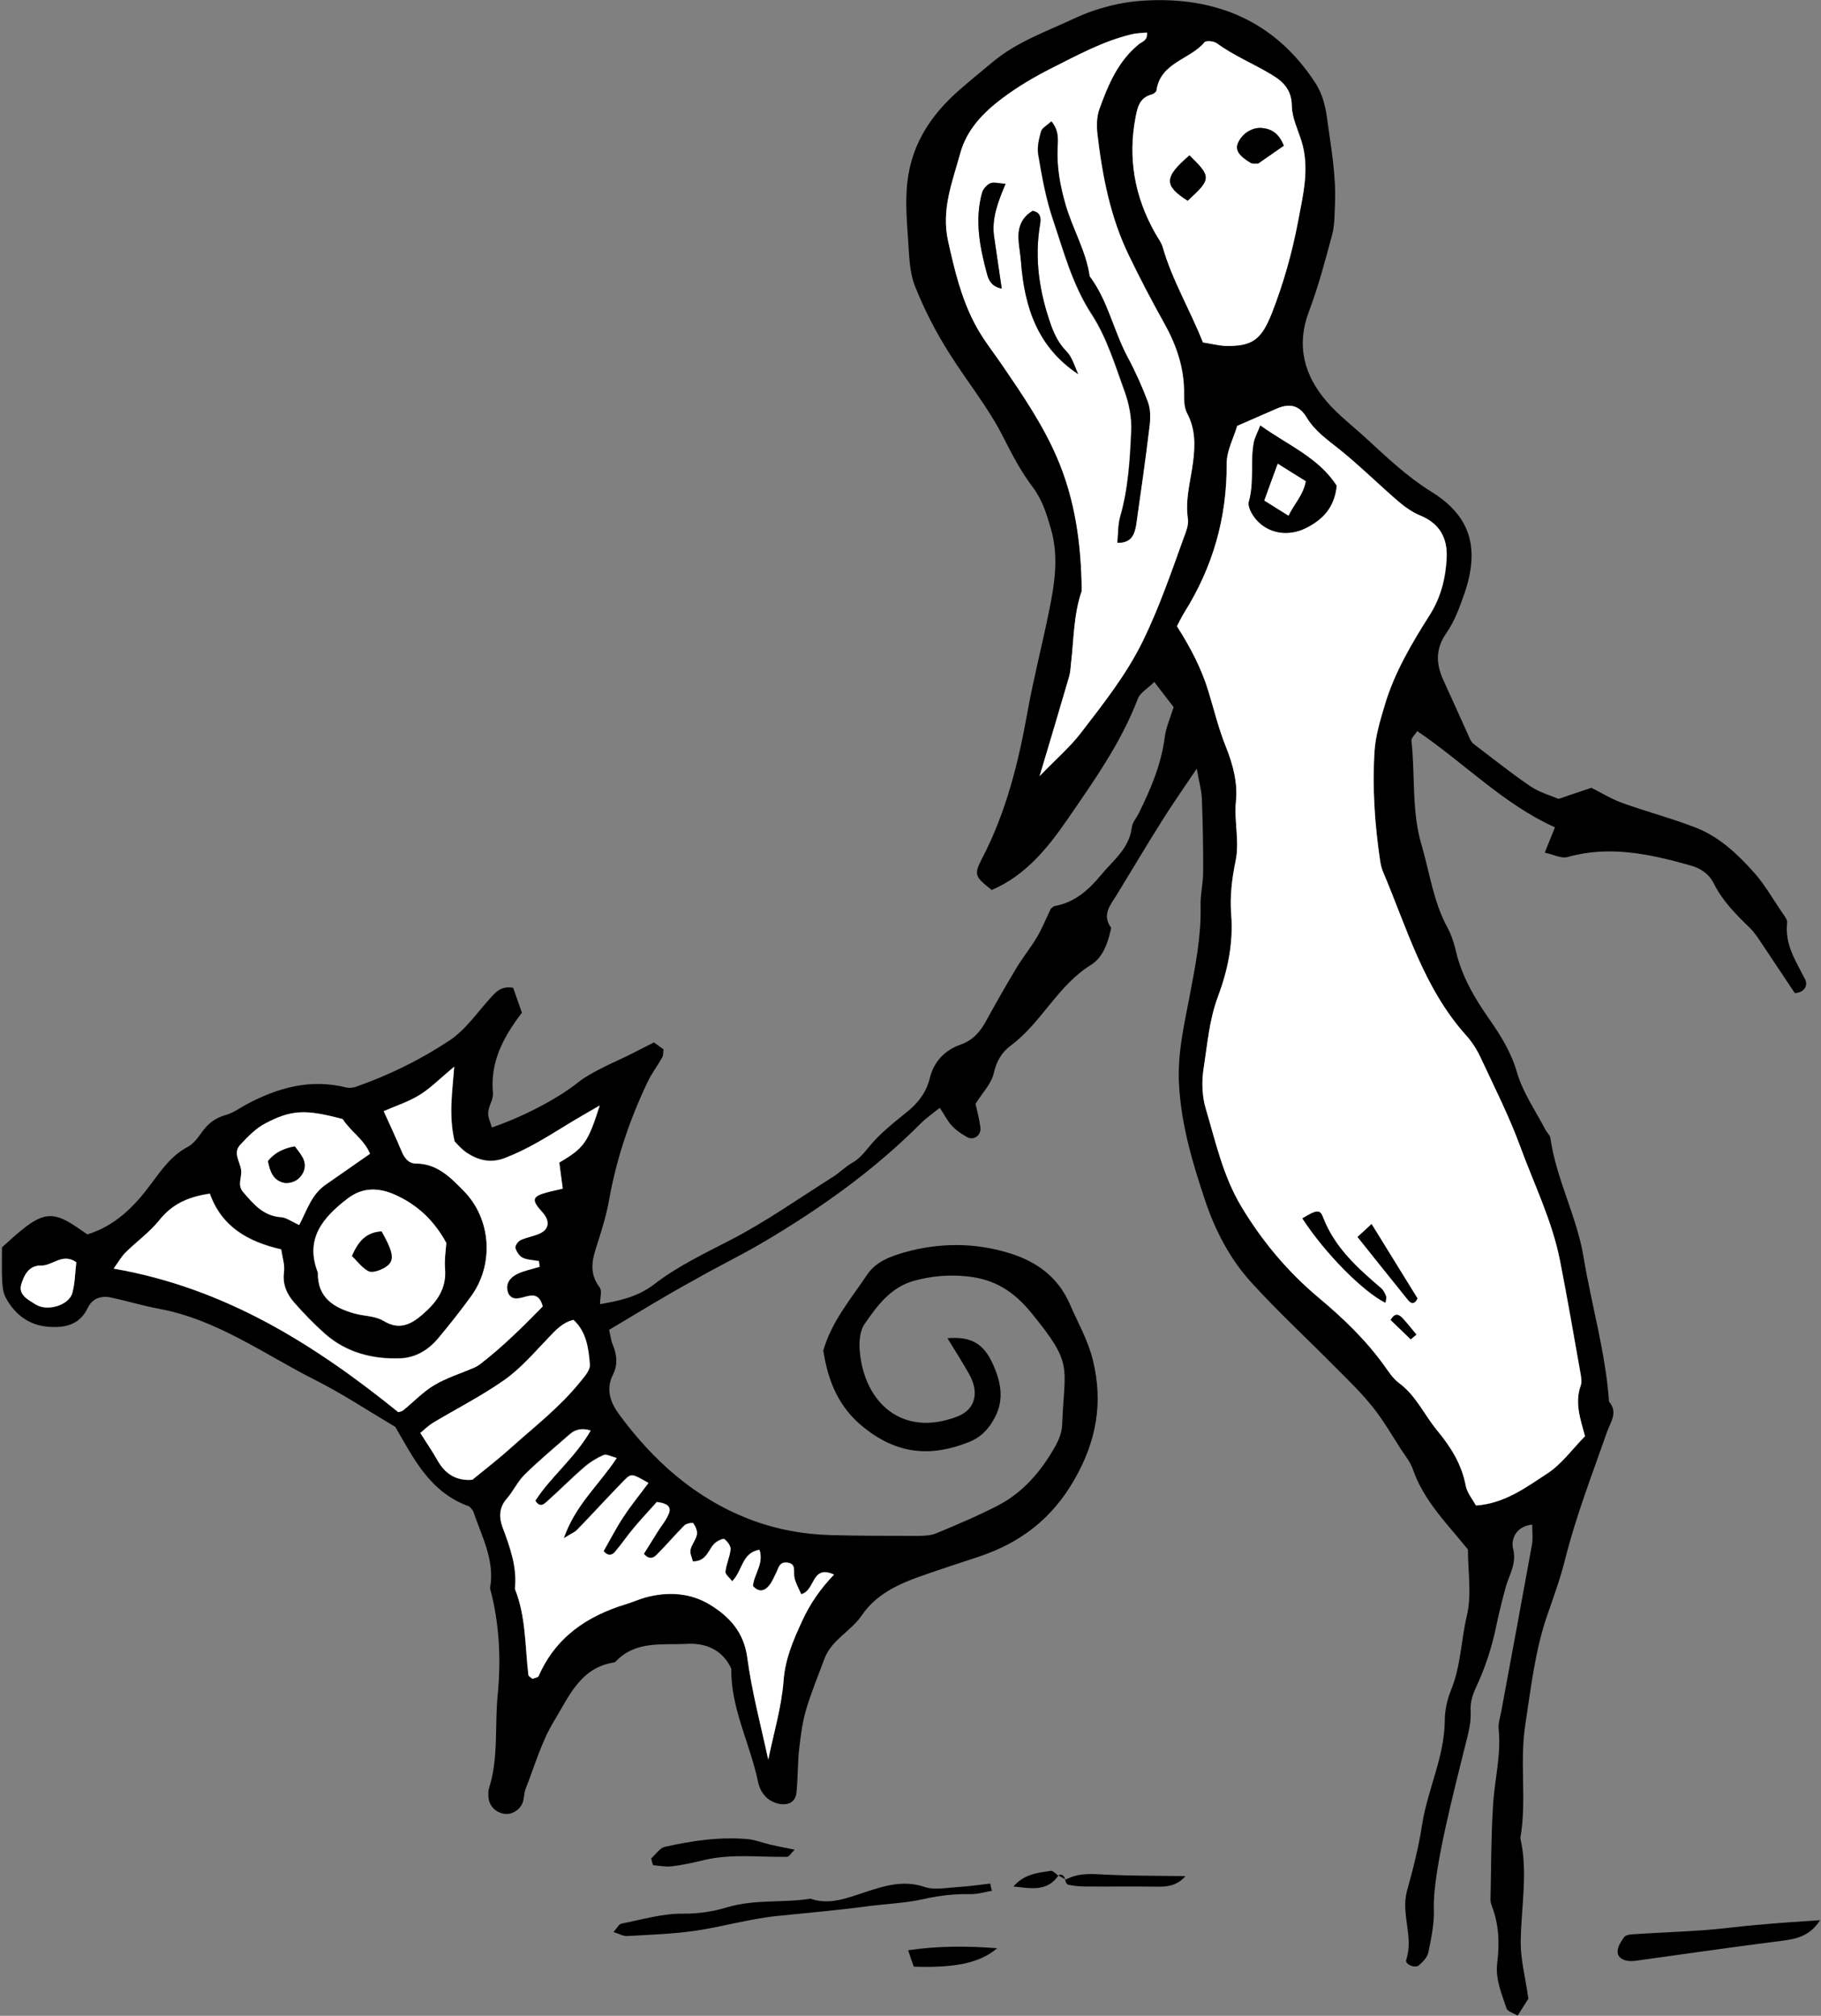 <?xml version="1.0" encoding="utf-8"?>
<!DOCTYPE svg PUBLIC "-//W3C//DTD SVG 1.1//EN" "http://www.w3.org/Graphics/SVG/1.1/DTD/svg11.dtd">
<svg artist="zl2017" version="1.1" id="zlIcon-girl-dog" xmlns="http://www.w3.org/2000/svg" xmlns:xlink="http://www.w3.org/1999/xlink" x="0px" y="0px"
	 width="1000px" height="1106.7px" viewBox="0 0 1000 1106.7" enable-background="new 0 0 1000 1106.7" xml:space="preserve">
<rect x="0" y="0" width="1000" height="1106.7" fill="#808080" stroke="none"/>
<path fill-rule="evenodd" clip-rule="evenodd" d="M334.5,730.1c0.6,2.4,0.9,5.5,2,8.2c2.3,5.4,2.8,10.9,0.2,16.2
	c-4.3,8.4-1.4,15.7,3.5,22.3c18.7,25.3,41.5,45.7,71.2,57.2c14.5,5.6,29.7,8.4,45.2,8.8c15.4,0.4,30.9,0.4,46.4,0.4
	c3.6,0,7.6,0,10.9-1.3c11.3-4.7,22.7-9.5,33.6-15.1c14.2-7.2,24.2-19,31.9-32.6c2.1-3.7,3.8-8.1,3.9-12.2c1.2-32.3,6.5-32.6-17-61.3
	c-9.5-11.6-20-18.5-35.6-20c-10.2-1-19.4-0.1-28.9,2.5c-12.8,3.6-20.2,13.8-27.1,23.8c-2.5,3.7-3,9.6-2.6,14.4
	c2.3,28.5,23.3,48.1,53.8,36.2c9.7-3.8,12-13,6.3-23.2c-3.5-6.3-7.4-12.3-11.9-19.7c13.3-1.2,20,3.4,24.8,13.9c5,11,6.6,21,0.1,31.6
	c-3.3,5.5-7.3,9.3-13.6,11.7c-20.7,8.1-38.9,6.4-57-8c-14.4-11.4-19.9-26-22.5-42.4c4.6-16.1,15.2-28.4,24.1-41.7
	c4.8-7.2,12.8-10,20.3-12.2c19.4-5.5,39.3-5.5,58.5,0.6c14.5,4.6,26.2,13.1,32.6,28c4.4,10.2,9.9,19.6,12.6,30.7
	c5.7,23.5,1.8,44.6-10.3,65.6c-12.1,21.1-29.3,34.3-51.7,41.9c-11.1,3.7-22.3,7.3-33.3,11.2c-12.4,4.4-24.1,10.1-31.7,21.3
	c-5.9,8.7-16.5,13.3-20.4,23.6c-3.4,9.2-7.2,18.3-10,27.7c-2.1,7-3.1,14.4-3.9,21.7c-0.9,7.9-0.7,16-1.5,24
	c-0.5,5.8-4.9,7.6-10.5,6.2c-6.4-1.7-9.6-6.9-10.6-11.8c-4.4-21.1-15.1-40.6-14.7-62.2c-5.1-10.9-14.7-14.2-24.6-13.6
	c-13.1,0.7-27.5-1.8-38.3,9.1c-0.4,0.4-0.9,1-1.5,1.1c-18.6,2.8-24.9,19-32.9,32.1c-7,11.4-10.7,24.8-15.7,37.4
	c-0.9,2.3-0.7,4.9-1.5,7.2c-1.4,4.2-6,7-10.1,6.4c-5.3-0.8-8.9-4.9-8.8-10.2c0-1.2-0.1-2.5,0.3-3.7c5.4-16.8,3.1-34.2,4.8-51.3
	c1.9-19.8,1-39.3-4.2-58.6c2.8-15.5-4.7-28.7-9.3-42.5c-0.8-0.9-1.5-2.2-2.5-2.6c-21.6-7.8-30.6-27.1-40.2-43.5
	c-15.5-9.2-29.3-18.4-44.1-25.8c-27.9-14.1-53.7-33.1-85.4-39c-9.1-1.7-17.9-4.4-26.9-6.3c-5.4-1.1-10.1,0.7-12.5,5.7
	c-4.5,9.6-12.9,11.1-21.7,10.4c-10.6-0.8-18.5-6.8-23.4-16.1c-1.4-2.6-1.7-5.9-1.9-8.9c-0.3-6.1-0.1-12.2-0.1-18.6
	c4.3-3.8,8.3-7.7,12.7-11c10.7-8.2,16.6-8.1,28.2-0.2c2,1.4,4,2.7,6,4.1c15.2-4.7,25.6-15.2,34.5-27.1c5.9-7.9,11.3-16,20.5-20.9
	c3.1-1.6,5.6-4.9,7.7-7.9c3.4-4.8,7.3-8,13.1-9.6c4-1.1,7.7-3.7,11.4-5.8c17.2-9.2,35.1-14.3,54.8-9.4c1.7,0.4,3.7,0.2,5.3-0.3
	c18.1-6.3,35.4-14.8,51.3-25.3c9-5.9,15.5-15.6,22.9-23.7c3-3.3,5.8-6.5,12.3-5.4c1.5,4.3,3.2,9.2,4.8,13.7
	c-10.4,13.6-17.5,27.2-15.9,44.2c0.3,3.4-2.4,6.9-2.6,10.5c-0.2,2.7,1.2,5.4,2,8.3c18.1-6.2,36.7-16.2,47.8-25.1
	c3.3-2.6,7.2-4.7,11-6.7c4.9-2.6,10-4.8,15-7.2c4.9-2.4,9.8-5,15.2-7.7c1.8,1.3,3.7,2.6,5.3,3.8c-0.3,1.9-0.1,3.2-0.6,4.2
	c-2.7,4.8-6.1,9.2-8.4,14.2c-9.8,20.6-17,42.1-21,64.7c-1.6,9-4.5,17.8-7.3,26.6c-2.4,7.4-3,14.2,2.2,21c1.4,1.8,0.2,5.6,0.2,9.2
	c10.4-1.8,20.7-3.9,30-11.1c12.7-9.8,27.3-16.7,41.6-24.1c19.6-10.1,37.8-23,56.5-34.8c3.6-2.3,6.7-5.5,10.4-7.6
	c3.8-2.2,6.2-5.1,9-8.5c5.7-7.1,13.1-13,20.3-18.8c6.5-5.1,11.3-11,13.3-19.2c2.2-9.1,8.3-15.4,16.9-18.4c7.1-2.5,11-7.4,14.3-13.5
	c5.3-9.7,10.8-19.3,16.5-28.8c3.5-5.8,7.8-11,11.2-16.8c2.8-4.7,4.8-9.8,7.5-15.4c0.3-0.2,1.2-1.4,2.3-1.6c11-2,18.6-8.9,25.4-17.1
	c6.6-8,15.4-14.4,16.8-25.9c0.3-2.9,2.7-5.5,4-8.2c6.5-13.2,12.2-26.6,14.1-41.4c0.7-5.4,3-10.5,4.9-16.6
	c-3.2-4.1-6.5-8.4-10.6-13.8c-3.5,3.5-7.8,5.8-9.1,9.3c-9.3,24.4-24.5,45.6-39,66.7c-10.5,15.2-22.8,30.4-41.2,38.2
	c-9.4-7.4-9.9-8.4-5.2-17.5c13.2-25.4,19.9-52.6,24.9-80.5c3.3-18.2,7.9-36.1,11.6-54.2c3.1-15.1,5.7-30.2,1.3-45.7
	c-2.4-8.4-4.7-16.1-10.1-23.3c-6.3-8.3-11.2-17.6-15.9-26.9c-8.3-16.6-20-30.8-29.8-46.4c-7.4-11.6-13.8-24.1-18.9-36.9
	c-3.1-7.7-3.2-16.7-3.8-25.2c-0.6-9.1-1.4-18.2-0.8-27.6c1.3-23.3,12.5-40.8,29.4-55.4c6.1-5.3,12.3-10.4,18.5-15.5
	c13.1-10.7,29-16.3,44-23.3c12.4-5.8,25.9-9.2,39.1-9.9c39-2.2,71.4,11.4,93.4,45.2c3.7,5.7,5.4,12,6.4,19
	c2.1,15.8,5.1,31.5,4.4,47.6c-0.3,5.5-0.1,11.3-1.5,16.5c-3.8,14.3-7.6,28.6-12.8,42.4c-7.1,18.9-2.6,35.1,9.8,49.5
	c6.4,7.4,14.4,13.5,21.7,20.2c11.3,10.4,22.3,20.9,35.6,29.2c21.8,13.4,26.8,31.1,18.3,55.9c-2.6,7.5-5.4,15.3-9.9,21.7
	c-6.2,8.9-5.7,17.1-1.6,26.1c4.9,10.6,9.6,21.2,14.4,31.8c0.5,1.1,1.2,2.3,2.1,3c10.3,7.8,20.4,15.9,31.1,23.2
	c5,3.4,11.1,5.1,15.6,7c7.1-2.4,12.8-4.4,18-6.1c6.2,3.1,11.4,6.4,17.2,8.4c13.3,4.8,27.1,8.4,40.2,13.5c12.8,5,22.9,14.5,31.9,24.6
	c5.7,6.4,10.1,14.1,14.9,21.2c1.3,2,3.5,4.4,3.3,6.4c-1.4,11.9,4.8,21.1,9.8,30.9c1.7,3.2,0.1,7.4-5.6,7.7c-6-8.9-12-18.1-18.2-27.3
	c-2-3-4.1-6.2-6.7-8.7c-7.5-7.3-14.8-14.6-19.6-24.2c-2.5-5.1-7.2-8.4-12.9-9.9c-22.1-6.2-44.2-11.1-67.3-4.6
	c-3.5,1-7.9-1.4-12.6-2.4c2.1-5.2,3.7-9.1,5.6-13.9c-28.3-12.7-49.6-35.2-75.6-52.8c-1.1,1.7-3.4,3.7-3.2,5.4
	c2.1,18.9,0,38.4,5.5,56.9c4.5,15.3,6.5,31.5,14.4,45.8c2,3.7,3.4,8,4.4,12.2c3.2,14.1,10.3,26.2,18.5,37.9c6.3,9,12,18.2,15.2,29.3
	c3.2,11,10.1,20.8,15.5,31.2c0.8,1.6,2.6,3.1,2.8,4.7c3.2,22.6,14.5,42.9,18.2,65.3c4.4,26.5,12.1,52.4,14,79.4
	c5,5.9,1,10.8-1.1,16.6c-8.1,23.2-17,46.1-23,69.9c-2.5,10.1-6.1,20-9.5,29.8c-7,19.8-9.2,40.5-12.4,61.1
	c-3.2,20.8,0.9,41.6-2.7,62.2c4.3,19,0.4,38,0.2,57c-0.1,9.6,2.5,19.2,4.2,31.2c-0.9,1.4-3.1,4.9-5.9,9.3c-2.4-1.5-5.6-2.3-6.1-4
	c-2.7-8.1-6.2-16.1-5.1-25c1.3-10.5,1-20.9-2.9-31c-0.4-1.1-0.8-2.4-0.8-3.6c0.4-17.3,0.3-34.6,1.4-51.8c0.8-13.9,4.5-27.5,3.1-41.7
	c-0.4-3.5,1-7.3,1.6-10.9c5.6-30.2,11.2-60.4,16.7-90.7c0.6-3.3,0.1-6.9,0.1-10.9c-9.2,1-11.7,8.4-10.5,13.2c2.1,8.3-2.1,14.3-4,21
	c-2.1,7.7-4,15.4-5.6,23.2c-2.3,10.7-5.8,21.3-10.4,31.2c-2.2,4.7-3.6,8.9-3.3,13.9c0.4,7.5-2,14.5-3.7,21.7
	c-3.9,16.3-17.3,66-16.5,86.8c0.3,7.9-1.4,15.9-3,23.8c-0.5,2.6-2.9,5.2-5.1,7.1c-2.2,2-7.9-0.5-7.1-2.9c4.3-12.6-3.1-25.1,0.5-38.1
	c3.3-11.8,6.4-24,8.2-35.9c3-19.5,12.4-37.5,12.5-57.6c0-5.4,1.3-11.2,3.3-16.2c5.5-13.2,5.6-27.5,8.8-41.1
	c2.8-11.6,0.6-24.4,0.6-36.4c-11.3-14.1-24.2-26.6-30.2-44c-1.4-4-4.2-7.5-6.6-11.1c-5-7.7-9.6-15.8-15.3-22.9
	c-6.1-7.7-13.2-14.6-20.1-21.5c-15.6-15.8-31.9-30.8-46.8-47.2c-11.7-12.8-19.9-28.7-25.3-44.9c-6.8-20.3-13-41-14.3-63
	c-1.1-17.1,2.7-33.1,5.8-49.3c3.1-16.4,6.4-32.7,6-49.5c-0.2-6.1,1.4-12.2,1.4-18.4c0.1-13.5-0.2-27-0.7-40.5
	c-0.2-4.7-1.6-9.4-2.8-16.4c-7.1,10.5-13.2,19.3-18.9,28.3c-8.5,13.5-16.7,27.3-25,40.9c-3.5,5.7-8.4,11-3.1,18.2
	c-1.7,8-4.3,16.1-11.2,20.4c-18.2,11.3-27.1,31.7-43.9,44.2c-5,3.7-7.9,8.6-9.4,15.3c-1.3,5.6-6,10.4-10,16.7
	c0.8,3.6,2.1,8.3,2.7,13c0.5,4.2-3.5,7.2-7.1,5.4c-3.1-1.7-6.2-3.8-8.6-6.4c-2.4-2.5-4-5.9-6.6-9.8c-4,3.2-7.5,5.6-10.4,8.5
	c-25.9,26-55.5,47-86.9,65.5c-12.2,7.2-25,13.3-37.3,20.4C365.7,711.2,350.6,720.5,334.5,730.1z M870.4,788.5
	c-2.7-9.6-5.7-18.4-2.3-27.7c0.8-2.1,0.2-4.9-0.2-7.3c-3.6-20.5-7.1-41.1-11.2-61.5c-4.3-21.8-14.3-41.8-21.8-62.5
	c-6.1-16.7-14.2-32.6-21.7-48.7c-2.1-4.4-4.8-8.7-8.1-12.4c-23.3-26-32.5-59.1-45.7-90.1c-0.7-1.7-1.1-3.6-1.4-5.4
	c-3-20.1-4.4-40.4-3.1-60.6c0.5-8.5,3.1-16.9,5.6-25.1c5.3-17.9,14.8-33.9,24.7-49.5c6.2-9.8,8.8-20.3,9.3-31.4
	c0.5-10.8-3.8-18.9-14.5-23.2c-4.4-1.8-8.5-4.8-12.2-7.9c-10.7-9.3-20.8-19.3-31.9-28.2c-6.8-5.4-13.7-10.1-18.4-17.9
	c-4-6.6-9.3-7.6-16-4.8c-7.2,3-14.4,6.2-22,9.6c-2,6.7-5.9,13.7-5.8,20.7c0.2,29.8-7.6,57-23.4,82c-1.6,2.5-2.8,5.2-3.9,7.3
	c7.6,11.9,13.5,23.3,17.3,35.8c3,10,5.5,20.2,9.4,29.9c4,9.9,6.7,20.3,5.7,30.4c-1.2,11,2.1,21.7-0.2,32.8c-2,9.5-3.2,19.6-2.4,29.3
	c1.3,15.9-1.8,30.7-7.3,45.2c-4.8,12.8-5.8,26.3-7.9,39.6c-1.1,7.1-0.8,15.2,1.3,22.1c5.4,18.1,9.4,36.5,19.4,53.4
	c11.5,19.3,25.6,36,42.5,50.1c13.4,11.2,25.7,23,35.9,37.1c2.5,3.5,5,7.3,8.3,9.8c9.3,6.8,13.8,17.3,20.8,25.9
	c7.5,9.2,13.5,18.7,15.8,30.5c0.7,3.9,3.8,7.5,5.6,10.8c15.9-1.2,27.5-10,39.2-17.6C857.6,803.8,863.6,795.5,870.4,788.5z
	 M570.9,426.1c8.7-9,16.7-15.9,22.9-24c12.3-16,24.7-31.6,33.8-50.1c9-18.4,15.5-37.5,22.4-56.5c1.2-3.4,2.9-7.3,2.4-10.7
	c-1.6-10.7,1.4-20.7,2.8-31c1.2-9.3,1.4-18.2-3.2-26.9c-1.6-3-1.7-7.1-1.7-10.6c0.2-14-4-26.6-10.8-38.7
	c-6.9-12.3-13.4-24.8-19.6-37.6c-10-20.7-14.4-43-17.1-65.7c-0.6-4.8-0.6-10.1,1-14.5c4.8-13.3,10.2-26.4,21.8-35.7
	c1.8-1.4,4.7-2,4.3-6.3c-2.8,0.3-5.7,0.3-8.5,1c-15.7,3.8-29.8,11.6-44.1,18.7c-9.3,4.7-18.4,10-26.7,16.3
	c-10.4,7.8-19.6,17.2-23.2,30.3c-4.4,15.8-10.6,30.9-6.6,48.5c3.5,15.7,7.2,30.9,14.7,45.3c4.3,8.2,9.9,15.2,15.1,22.7
	c11,16,22,32.2,29.8,50.2c10.2,23.5,13.5,48.2,13.7,73.6c-4.5,13-4.3,26.6-5.9,40c-0.3,2.4-0.5,5-1.1,7.3
	C581.9,389.4,576.6,406.9,570.9,426.1z M296.3,695.5c-0.1-1.1-0.2-2.2-0.3-3.3c-3-0.5-6.3-0.5-8.9-1.8c-1.8-0.9-3.5-3.3-4-5.4
	c-0.3-1.1,1.4-3.6,2.8-4.3c3.3-1.6,7.1-2.1,10.5-3.6c5.3-2.3,5.8-6.9,1.5-11.7c-6.3-6.9-5.8-8.8,3.5-11.2c2.3-0.6,4.6-1.1,7.7-1.8
	c-0.7-5.2-1.4-9.9-1.9-14.3c13.6-8,15.7-10.9,22.2-31.3c-6.7,3.9-12.4,7.1-17.9,10.5c-11,6.8-21.9,13.7-34.1,18.3
	c-7.8,3-14.5,1.4-20.8-2.7c-3.5-2.3-6.2-5.7-6.9-6.4c-3.3-14.5-1.3-26.3-0.2-41c-7.7,6.4-12.9,11.8-19,15.5
	c-6.2,3.8-13.3,6.1-19.7,8.9c3.4,7.5,6.7,14.6,9.7,21.7c1.6,3.7,3.9,6.9,7.8,7c11.8,0.1,19.2,7.7,26.5,15.1
	c14.9,15.3,16.7,40,4.2,57.5c-5.7,8-11.9,15.8-18.3,23.4c-5.3,6.4-12.5,10.7-20.7,11c-15.2,0.6-29.5-3.1-41.3-13.3
	c-6-5.3-11.6-11.1-16.9-17.1c-4.1-4.7-6.7-10.1-5.8-16.9c0.5-4-0.9-8.2-1.5-12.5c-18.3-4.2-32.7-12.4-39.2-30.6
	c-11.7,1.7-20.6,5.6-27.7,14.5c-5.3,6.7-12.5,11.8-18.7,17.9c-2.4,2.4-4,5.4-6.4,8.7c61,10.5,110,41.4,156.3,78.8
	c0.4-0.1,1.8-0.3,2.7-1c5.8-4.6,10.9-10.2,17.2-13.9c6.8-4,14.5-6.4,21.8-9.5c1.1-0.5,2.2-1.1,3.2-1.9c12.6-9.6,23.8-20.8,34.4-31.7
	c-3.5-13.3-14.1,1-18.8-6.9c-2.1-5.2,0.5-9.1,5.6-11.3C288.4,697.4,292.5,696.6,296.3,695.5z M660.6,188c4.8,0.7,8.4,1.7,12,1.8
	c15.4,0.4,20.2-3.7,25.9-18.1c6.5-16.4,11.2-33.3,14.4-50.6c2.7-14.4,6.4-28.9,1.8-43.7c-2-6.4-5.2-12.8-5.3-19.3
	c-0.1-8.9-4.6-13.3-11.3-17.3c-9.9-5.9-20.6-10.2-29.9-17.1c-1.6-1.2-5.9-1.6-6.7-0.6c-8,9.6-24.2,11.1-26.4,26.4
	c-0.1,0.9-1.6,2.1-2.6,2.3c-6.6,1.7-7.8,6.7-8.9,12.5c-4.4,22.6-0.5,43.6,10.7,63.5c1.5,2.7,3.5,5.2,4.3,8.1
	C643.7,153.7,653.2,169.6,660.6,188z M309.6,844.5c6.4-18.4,19.4-29.3,29-44.2c-3.1-0.8-5.7-2.3-7.2-1.6c-3.9,1.7-7.6,4-10.8,6.8
	c-7,6-13.5,12.6-20.4,18.8c-1.4,1.3-3.7,3.6-6.3-0.6c8.6-13.2,21.8-23.4,30.4-38.5c-5.3-1.5-8.6-0.4-11.5,2.1
	c-8.3,7.3-16.9,14.4-24.8,22.2c-3.9,3.8-6.2,9.1-9.8,13.2c-4.3,4.9-4.2,10.5-2.3,15.6c4.1,11,8.1,21.9,6.8,33.9
	c6.1,15.2,5.5,31.4,7.4,47.2c0.1,0.8,1.5,1.4,2.2,2.1c1.2-0.5,3-0.7,3.4-1.5c9.3-21.3,26.5-33,48.1-39.5c3.5-1.1,6.9-2.6,10.4-3.6
	c12.4-3.4,24.8-2.7,35.7,4c10.6,6.5,18.6,15,20.4,29c2.5,18.8,7.5,37.3,11.5,56c3-14.6,7.3-28.8,8.4-43.3
	c0.9-12.1,5.3-22.2,10.2-32.8c4.3-9.5,10.1-17.8,17.5-25.5c-12.5-5.6-10.1,8.9-18,10.8c-1.2-2.9-3-5.9-3.7-9.1
	c-0.7-3.3,1.4-7.9-4.4-8.3c-4.1-0.3-4.4,3.5-5.8,6c-1.1,2.2-2,4.5-3.5,6.4c-2.7,3.4-5.9,4.1-9.1,0.5c0.4-6.5,6.1-12.2,3.6-19.9
	c-9.8,1.7-9.1,11.4-15,17.3c-1.6-2.1-3.9-3.9-3.7-5.3c0.5-4.2,2.4-8.2,2.8-12.3c0.2-1.8-1.7-4.2-3.3-5.5c-0.7-0.6-3.4,0.7-4.7,1.7
	c-4.2,3-4.4,10.5-12.7,10.5c-0.5-2.2-1.7-4.5-1.3-6.4c0.6-2.9,2.9-5.4,3.5-8.3c0.4-1.9-0.7-4.4-1.9-6.2c-0.4-0.5-3.8,0.1-4.9,1.1
	c-5.2,5.2-10,10.9-15.2,16.1c-1.6,1.7-4.1,3.1-7.1-0.5c2.3-3.7,4.8-7.7,7.3-11.7c2.3-3.6,5.2-7,6.6-10.9c1.2-3.5-1.7-5.3-6.8-5.8
	c-3.8,4.3-8.4,9.1-12.7,14.3c-3.6,4.2-6.7,8.9-10.3,13.1c-1.8,2.2-4.2,2.2-6.2-0.5c3.6-6.2,6.9-12.7,10.9-18.8
	c4.2-6.4,9.1-12.4,13.7-18.6c-9.1-5.2-9.4-5.5-13.6-1.1c-8.6,8.8-16.9,18-25.5,26.8C315.5,841.3,313.4,842.1,309.6,844.5z
	 M245.1,682.4c-6.7-12.5-16.1-21-28.3-26.5c-9-4-17.8-4.2-26.1,2.2c-13.5,10.4-23.4,22-16.2,40.6c-0.3,13.7,8.7,19.2,20,22.4
	c5.3,1.5,11.5,1.3,15.9,4c8.7,5.3,15,2.2,21.5-3.4c7.7-6.7,13.3-14.2,12.4-25.3C243.9,691.5,244.8,686.6,245.1,682.4z M259.4,812.4
	c7.7-6.3,15-11.9,21.8-18c12.9-11.5,26.6-22.2,37.5-35.7c2.3-2.8,5.5-6.4,5.3-9.4c-0.7-8.9-1.8-18.1-9-24.6
	c-6.4,1.6-9.9,5.9-13.8,9.9c-7.7,8-15.1,16.6-24,23c-12.5,8.9-26.3,15.8-39.5,23.7c-2.4,1.5-4.5,3.6-6.8,5.5
	c3.6,5.7,6.7,10.2,9.4,15C244.7,809.6,251.1,813.2,259.4,812.4z M188.2,614.4c-20.2-5.4-28-5.2-42.4,2.4c-5.2,2.7-9.6,7.4-13.8,11.7
	c-4.2,4.4-0.3,9.1,0.4,13.8c0.6,4-2.3,8.3,1.1,12.2c5.7,6.5,11,13.1,20.7,13.8c3.1,0.2,6.1,2.5,10.1,4.3c4.1-7.7,6.6-16.8,14.5-22.1
	c8-5.5,16-11.1,24.4-17C199.8,625.3,192.5,621.1,188.2,614.4z M41.9,693c-7.6-5.5-13.1,2-19.5,1.9c-6.8-0.2-9.4,5.7-10.7,10.5
	c-1.6,5.6,4,8.3,8.1,10.9c6.3,3.9,18.1,0.4,20-6.4C41.2,704.3,41.3,698.5,41.9,693z"/>
<path fill-rule="evenodd" clip-rule="evenodd" d="M544.7,1038.1c-4,0.6-7.9,1.9-11.9,1.8c-8.7-0.2-17.1,0.8-25.6,2.7
	c-10.2,2.3-20.8,2.6-31.1,4c-16.5,2.2-33,3.6-49.5,5.3c-15.2,1.6-30.2,6-45.4,8.2c-12.2,1.7-24.6,2.1-36.9,2.8
	c-2.1,0.1-4.2-1.2-7.4-2.2c2.1-2.3,3-4.4,4.3-4.6c11.4-2.2,22.5-5.7,34.5-5.5c7.9,0.1,16.1-1.2,23.7-3.5c15-4.5,30.6-2.3,45.7-4.7
	c10.8,3.8,20.8-0.7,30.6-3.8c10.7-3.5,20.7-6.5,32.2-2.6c5.5,1.8,12.2,0.3,18.3,0c5.9-0.4,11.7-1.2,17.6-1.9
	C544,1035.3,544.3,1036.7,544.7,1038.1z"/>
<path fill-rule="evenodd" clip-rule="evenodd" d="M999.5,1054.2c-5.6,8.7-12.9,10.3-20.9,11.3c-26.2,3.3-52.3,7.1-78.4,10.7
	c-1.8,0.3-3.7,0.5-5.5,0.4c-3.3-0.2-6.5-1.9-6.4-5.3c0.1-2.7,1.9-5.5,3.6-7.8c0.9-1.2,3.3-1.5,5.1-1.6c12.8-0.8,25.7-1.3,38.5-2.2
	c9.8-0.7,19.5-2.1,29.2-2.9C976.4,1055.7,987.9,1055,999.5,1054.2z"/>
<path fill-rule="evenodd" clip-rule="evenodd" d="M357.6,1020.3c2.5-2.2,4.7-5.8,7.6-6.4c14.9-3.3,30.1-5.6,45.5-4.2
	c4.1,0.4,8.1,2,12.2,3c4,0.9,8,1.7,13.5,2.8c-2.1,2-3.1,3.9-4.2,3.9c-15.1,0.3-30.2-1.8-45.2,1.7c-5.9,1.4-11.9,2.8-18,3.5
	c-3.4,0.4-6.9-0.3-10.4-0.6C358.2,1022.8,357.9,1021.6,357.6,1020.3z"/>
<path fill-rule="evenodd" clip-rule="evenodd" d="M581.4,1029.7c1.5,0.7,3.4,2.4,4.3,2c7-3.6,14.1-2.9,21.6-2.5
	c14.5,0.7,29,0.6,43.7,0.8c-3.9,4.5-8.7,5.9-14.6,5.8c-13.5-0.2-27,0-40.5-0.1c-3,0-6.1-0.3-9-0.9c-2.9-0.5-0.9-6.2-5.3-5.5
	L581.4,1029.7z"/>
<path fill-rule="evenodd" clip-rule="evenodd" d="M501.8,1079.7c-0.9-2.4-1.8-5.1-3.1-9c16.6-2.4,32-2.4,48.9-1.1
	C538.1,1077.7,524.4,1080.5,501.8,1079.7z"/>
<path fill-rule="evenodd" clip-rule="evenodd" d="M581.5,1029.3c-6.3,9.5-15.3,7.4-25,6.4c6-6.9,13.4-7.5,20.5-8.6
	c1.3-0.2,2.8,1.8,4.3,2.7C581.4,1029.7,581.5,1029.3,581.5,1029.3z"/>
<path fill-rule="evenodd" clip-rule="evenodd" fill="#FFFFFF" d="M870.4,788.5c-6.9,6.9-12.8,15.3-20.7,20.4
	c-11.7,7.6-23.3,16.5-39.2,17.6c-1.8-3.3-4.8-6.9-5.6-10.8c-2.2-11.9-8.2-21.4-15.8-30.5c-7-8.5-11.5-19-20.8-25.9
	c-3.4-2.5-5.8-6.3-8.3-9.8c-10.2-14.1-22.5-25.9-35.9-37.1c-16.8-14.1-30.9-30.8-42.5-50.1c-10.1-16.9-14-35.3-19.4-53.4
	c-2.1-6.9-2.4-14.9-1.3-22.1c2.1-13.3,3.1-26.8,7.9-39.6c5.4-14.5,8.5-29.3,7.3-45.2c-0.8-9.7,0.4-19.8,2.4-29.3
	c2.3-11-0.9-21.7,0.2-32.8c1.1-10.1-1.7-20.5-5.7-30.4c-3.9-9.7-6.3-19.9-9.4-29.9c-3.8-12.5-9.7-23.9-17.3-35.8
	c1.1-2.1,2.4-4.8,3.9-7.3c15.8-25.1,23.6-52.3,23.4-82c0-7,3.8-14,5.8-20.7c7.6-3.3,14.8-6.5,22-9.6c6.7-2.8,12-1.8,16,4.8
	c4.7,7.8,11.6,12.4,18.4,17.9c11,8.9,21.1,18.9,31.9,28.2c3.6,3.1,7.8,6.1,12.2,7.9c10.7,4.4,15,12.4,14.5,23.2
	c-0.6,11.1-3.1,21.6-9.3,31.4c-9.9,15.6-19.4,31.6-24.7,49.5c-2.4,8.2-5,16.6-5.6,25.1c-1.3,20.3,0.1,40.5,3.1,60.6
	c0.3,1.8,0.7,3.7,1.4,5.4c13.2,31.1,22.4,64.1,45.7,90.1c3.3,3.6,6,7.9,8.1,12.4c7.5,16.1,15.6,32.1,21.7,48.7
	c7.6,20.7,17.5,40.7,21.8,62.5c4,20.4,7.5,41,11.2,61.5c0.4,2.4,1,5.2,0.2,7.3C864.7,770.1,867.8,778.9,870.4,788.5z M692.1,233.6
	c-1.4,3.7-2.9,6.3-3.5,9.1c-2.1,10.8,0.4,21.9-2.8,32.8c-0.8,2.7,1.8,7.1,4.1,9.8c6.7,7.8,17.6,9.3,27,4.7
	c9.5-4.6,15.9-11.3,17.1-23.3C724.3,251.4,707.3,244.5,692.1,233.6z M715.2,668.9c12.4,19.1,33.3,40.2,45.5,46.3
	c0.2-1.1,0.8-2.4,0.4-3.4c-0.6-1.7-1.5-3.5-2.8-4.6c-12.9-11.1-25.6-22.4-31.9-39C724.9,664,723.1,664.1,715.2,668.9z M745.5,679.1
	c9.6,12,18.6,23.3,27.6,34.6c1.9,2.4,3.8,2.4,5.2-0.8c-8.2-13.3-16.4-26.6-25.2-40.8C750.2,674.8,748.2,676.6,745.5,679.1z
	 M774.7,735.3c1-0.9,2.1-1.8,3.1-2.6c-2.6-3.1-5.1-6.3-7.8-9.2c-1.7-1.7-3.8-3.1-6.3,1.2C767.2,728,771,731.6,774.7,735.3z"/>
<path fill-rule="evenodd" clip-rule="evenodd" fill="#FFFFFF" d="M570.9,426.1c5.7-19.1,11-36.7,16.1-54.3c0.7-2.3,0.9-4.8,1.1-7.3
	c1.6-13.4,1.4-27.1,5.9-40c-0.2-25.3-3.5-50.1-13.7-73.6c-7.8-18-18.9-34.2-29.8-50.2c-5.1-7.5-10.8-14.5-15.1-22.7
	c-7.6-14.4-11.2-29.6-14.7-45.3c-4-17.6,2.3-32.7,6.6-48.5c3.6-13.2,12.8-22.5,23.2-30.3c8.3-6.2,17.4-11.6,26.7-16.3
	c14.3-7.2,28.4-15,44.1-18.7c2.7-0.7,5.6-0.7,8.5-1c0.5,4.4-2.5,4.9-4.3,6.3c-11.5,9.3-17,22.4-21.8,35.7c-1.6,4.4-1.6,9.7-1,14.5
	c2.7,22.7,7.1,45,17.1,65.7c6.1,12.7,12.7,25.2,19.6,37.6c6.7,12.1,11,24.7,10.8,38.7c-0.1,3.6,0.1,7.6,1.7,10.6
	c4.6,8.7,4.4,17.6,3.2,26.9c-1.3,10.3-4.4,20.3-2.8,31c0.5,3.4-1.1,7.3-2.4,10.7c-6.9,19.1-13.4,38.1-22.4,56.5
	c-9.1,18.5-21.6,34.2-33.8,50.1C587.6,410.2,579.6,417,570.9,426.1z M613.6,298c7.7,0.1,9.4-4.5,10.1-9.5
	c2.6-18.2,5.2-36.5,7.4-54.7c0.5-4.2,0.5-8.9-0.9-12.8c-3.1-8.5-6.9-16.8-11.2-24.8c-7.7-14.4-10.8-31-20.8-44.3
	c-1.9-14-9.5-26.2-13.3-39.6c-2.9-10.1-4.8-20.3-4.3-30.9c0.2-4.6,0.8-9.5-3.4-14.6c-2.5,2.3-5.1,3.6-5.6,5.4
	c-1.1,4-2.2,8.6-1.6,12.6c2.1,12,4.1,23.9,8.1,35.8c6.1,17.9,10.7,35.8,21.3,52.1c8.2,12.6,12.8,27.7,18,42.1
	c2.5,6.8,4,14.4,3.7,21.6c-0.7,15.9-1.6,31.9-6.1,47.5C613.9,288.2,614.1,293.1,613.6,298z M592.1,205.4c-2.1-4.2-3.3-9.3-6.4-12.5
	c-4.1-4.2-6.5-8.8-8.4-14.1c-6.5-18.2-9.4-36.7-6.1-56c0.5-3.1,0.3-6.2-4.1-7.1c-5.8,3.4-8.1,8.8-7.8,15.3c0.2,4.3,1.1,8.6,1.4,12.9
	C562.6,168.5,569.7,190.6,592.1,205.4z M552.2,100.9c-3.8-0.2-6.4-1.1-8.3-0.3c-1.9,0.9-4,3.2-4.6,5.2c-4.2,15.2-1.2,30.1,2.8,44.9
	c0.9,3.4,2.8,6.8,8,7.7c-1.4-9.8-2.9-19.2-4.2-28.6C544.5,120,548,110.9,552.2,100.9z"/>
<path fill-rule="evenodd" clip-rule="evenodd" fill="#FFFFFF" d="M296.3,695.5c-3.9,1.2-7.9,2-11.5,3.6c-5.1,2.2-7.7,6.1-5.6,11.3
	c4.7,7.9,15.3-6.4,18.8,6.9c-10.7,10.9-21.8,22-34.4,31.7c-1,0.7-2.1,1.4-3.2,1.9c-7.3,3.1-15,5.5-21.8,9.5
	c-6.3,3.7-11.5,9.3-17.2,13.9c-0.9,0.7-2.3,0.9-2.7,1c-46.3-37.4-95.3-68.2-156.3-78.8c2.4-3.3,4.1-6.4,6.4-8.7
	c6.1-6.1,13.3-11.2,18.7-17.9c7.1-8.9,16-12.8,27.7-14.5c6.5,18.2,20.9,26.4,39.2,30.6c0.6,4.3,2.1,8.6,1.5,12.5
	c-0.9,6.9,1.7,12.3,5.8,16.9c5.3,6,10.9,11.8,16.9,17.1c11.8,10.3,26.1,13.9,41.3,13.3c8.2-0.3,15.4-4.6,20.7-11
	c6.3-7.6,12.5-15.4,18.3-23.4c12.5-17.5,10.8-42.2-4.2-57.5c-7.3-7.4-14.6-15.1-26.5-15.1c-3.9,0-6.3-3.2-7.8-7
	c-3-7.2-6.3-14.2-9.7-21.7c6.4-2.8,13.5-5.1,19.7-8.9c6.1-3.8,11.2-9.1,19-15.5c-1.1,14.7-3.1,26.5,0.2,41c0.8,0.7,3.5,4.1,6.9,6.4
	c6.4,4.1,13.1,5.7,20.8,2.7c12.2-4.7,23.1-11.6,34.1-18.3c5.5-3.4,11.2-6.6,17.9-10.5c-6.5,20.4-8.6,23.3-22.2,31.3
	c0.6,4.4,1.2,9.1,1.9,14.3c-3,0.7-5.3,1.2-7.7,1.8c-9.3,2.4-9.8,4.2-3.5,11.2c4.3,4.7,3.8,9.3-1.5,11.7c-3.4,1.5-7.1,2-10.5,3.6
	c-1.4,0.7-3.1,3.1-2.8,4.3c0.6,2.1,2.2,4.5,4,5.4c2.7,1.2,5.9,1.2,8.9,1.8C296.1,693.3,296.2,694.4,296.3,695.5z"/>
<path fill-rule="evenodd" clip-rule="evenodd" fill="#FFFFFF" d="M660.6,188c-7.3-18.4-16.9-34.2-22-52c-0.8-2.9-2.8-5.4-4.3-8.1
	c-11.2-19.9-15-41-10.7-63.5c1.1-5.8,2.3-10.8,8.9-12.5c1-0.3,2.5-1.4,2.6-2.3c2.2-15.3,18.4-16.8,26.4-26.4c0.9-1,5.1-0.6,6.7,0.6
	c9.4,6.8,20.1,11.2,29.9,17.1c6.7,4,11.2,8.5,11.3,17.3c0.1,6.4,3.3,12.9,5.3,19.3c4.6,14.8,0.9,29.3-1.8,43.7
	c-3.3,17.3-8,34.1-14.4,50.6c-5.7,14.4-10.5,18.6-25.9,18.1C668.9,189.7,665.3,188.7,660.6,188z M705,80c-2.6-6.7-6.6-9.2-11.9-9.8
	c-5.4-0.5-11,3-13.2,8.3c-1.6,3.7,0.5,7,7.1,10.9c0.9,0.5,2.3,0.2,4,0.3C695.1,86.9,699.6,83.7,705,80z M653.2,85.3
	c-14.1,12-14.1,16.6-1,24.9C665.2,98.3,665.3,97.1,653.2,85.3z"/>
<path fill-rule="evenodd" clip-rule="evenodd" fill="#FFFFFF" d="M309.6,844.5c3.8-2.4,5.9-3.2,7.4-4.6c8.6-8.9,16.9-18,25.5-26.8
	c4.3-4.3,4.5-4.1,13.6,1.1c-4.6,6.2-9.5,12.2-13.7,18.6c-4,6-7.3,12.5-10.9,18.8c2.1,2.6,4.4,2.6,6.2,0.5c3.6-4.2,6.7-8.8,10.3-13.1
	c4.3-5.1,8.9-10,12.7-14.3c5.1,0.5,8,2.3,6.8,5.8c-1.4,3.9-4.4,7.3-6.6,10.9c-2.5,4-5,8-7.3,11.7c3,3.6,5.5,2.1,7.1,0.5
	c5.2-5.2,10-10.9,15.2-16.1c1.1-1.1,4.5-1.7,4.9-1.1c1.2,1.7,2.3,4.2,1.9,6.2c-0.6,2.9-2.9,5.4-3.5,8.3c-0.4,2,0.8,4.3,1.3,6.4
	c8.2,0.1,8.5-7.4,12.7-10.5c1.4-1,4-2.2,4.7-1.7c1.6,1.3,3.5,3.7,3.3,5.5c-0.4,4.2-2.4,8.2-2.8,12.3c-0.2,1.5,2.2,3.2,3.7,5.3
	c5.8-5.9,5.2-15.6,15-17.3c2.5,7.7-3.1,13.4-3.6,19.9c3.3,3.6,6.4,2.9,9.1-0.5c1.5-1.9,2.4-4.3,3.5-6.4c1.4-2.6,1.7-6.3,5.8-6
	c5.8,0.4,3.6,5,4.4,8.3c0.7,3.2,2.5,6.2,3.7,9.1c7.9-1.9,5.4-16.4,18-10.8c-7.4,7.7-13.2,16-17.5,25.5c-4.9,10.6-9.3,20.7-10.2,32.8
	c-1.1,14.4-5.4,28.7-8.4,43.3c-4-18.7-9-37.2-11.5-56c-1.9-14-9.8-22.5-20.4-29c-10.9-6.7-23.3-7.4-35.7-4c-3.5,1-6.9,2.5-10.4,3.6
	c-21.5,6.5-38.7,18.1-48.1,39.5c-0.3,0.8-2.1,1-3.4,1.5c-0.8-0.7-2.1-1.3-2.2-2.1c-1.9-15.8-1.3-32-7.4-47.2
	c1.3-12-2.7-22.9-6.8-33.9c-1.9-5.1-2.1-10.7,2.3-15.6c3.6-4.1,6-9.4,9.8-13.2c7.9-7.8,16.5-14.9,24.8-22.2
	c2.9-2.5,6.2-3.6,11.5-2.1c-8.7,15.1-21.9,25.3-30.4,38.5c2.5,4.2,4.9,1.8,6.3,0.6c6.9-6.1,13.4-12.7,20.4-18.8
	c3.2-2.8,7-5.1,10.8-6.8c1.5-0.7,4,0.8,7.2,1.6C329,815.2,316,826.1,309.6,844.5z"/>
<path fill-rule="evenodd" clip-rule="evenodd" fill="#FFFFFF" d="M245.1,682.4c-0.3,4.2-1.1,9.2-0.7,14c1,11.1-4.6,18.6-12.4,25.3
	c-6.5,5.6-12.8,8.7-21.5,3.4c-4.5-2.7-10.6-2.5-15.9-4c-11.3-3.2-20.3-8.7-20-22.4c-7.3-18.6,2.7-30.2,16.2-40.6
	c8.3-6.4,17-6.2,26.1-2.2C229,661.3,238.3,669.9,245.1,682.4z M193.3,689.6c3.2,3,5.7,6.6,9.2,8.2c2.1,1,6-0.4,8.5-1.8
	c6-3.4,5.6-7.5-1.4-20C202.2,676.5,197.2,680.3,193.3,689.6z"/>
<path fill-rule="evenodd" clip-rule="evenodd" fill="#FFFFFF" d="M259.4,812.4c-8.3,0.7-14.8-2.8-19.2-10.7c-2.7-4.8-5.8-9.3-9.4-15
	c2.3-1.9,4.4-4,6.8-5.5c13.2-7.9,27-14.9,39.5-23.7c8.9-6.3,16.3-15,24-23c3.9-4,7.4-8.3,13.8-9.9c7.1,6.5,8.3,15.7,9,24.6
	c0.2,3-3,6.6-5.3,9.4c-10.9,13.6-24.6,24.2-37.5,35.7C274.4,800.5,267.1,806.1,259.4,812.4z"/>
<path fill-rule="evenodd" clip-rule="evenodd" fill="#FFFFFF" d="M188.2,614.4c4.3,6.8,11.6,11,15,19c-8.4,5.8-16.4,11.4-24.4,17
	c-7.8,5.4-10.4,14.4-14.5,22.1c-4-1.8-7-4.1-10.1-4.3c-9.7-0.7-15.1-7.3-20.7-13.8c-3.4-3.9-0.5-8.2-1.1-12.2
	c-0.7-4.7-4.6-9.4-0.4-13.8c4.1-4.4,8.5-9,13.8-11.7C160.2,609.1,168,609,188.2,614.4z M161.9,629.4c-6,1-11.2,3.4-14.8,8
	c1.2,5.9,3.1,10.5,8.5,11.8c2.1,0.5,5-0.1,6.8-1.2c1.9-1.1,3.7-3.3,4.4-5.4C168.7,637.3,165,633.6,161.9,629.4z"/>
<path fill-rule="evenodd" clip-rule="evenodd" fill="#FFFFFF" d="M41.9,693c-0.7,5.4-0.7,11.3-2.2,16.8c-1.9,6.8-13.7,10.3-20,6.4
	c-4.1-2.5-9.7-5.3-8.1-10.9c1.4-4.7,4-10.6,10.7-10.5C28.8,695.1,34.3,687.6,41.9,693z"/>
<path fill-rule="evenodd" clip-rule="evenodd" d="M692.1,233.6c15.2,10.9,32.2,17.8,41.9,33.1c-1.2,11.9-7.6,18.6-17.1,23.3
	c-9.4,4.6-20.3,3-27-4.7c-2.3-2.6-4.8-7.1-4.1-9.8c3.1-10.9,0.7-22,2.8-32.8C689.2,239.9,690.7,237.3,692.1,233.6z M694.3,274.8
	c4.6,2.9,8.5,5.3,13.2,8.3c3.3-6.7,8.1-11.3,9.5-18.9c-5.2-3.3-10.1-6.3-15.4-9.6C699.1,261.5,697.1,267.1,694.3,274.8z"/>
<path fill-rule="evenodd" clip-rule="evenodd" d="M715.2,668.9c7.9-4.8,9.7-4.9,11.3-0.7c6.3,16.6,18.9,27.9,31.9,39
	c1.3,1.1,2.2,2.9,2.8,4.6c0.3,1-0.3,2.3-0.4,3.4C748.5,709.1,727.6,688,715.2,668.9z"/>
<path fill-rule="evenodd" clip-rule="evenodd" d="M745.5,679.1c2.7-2.4,4.7-4.3,7.7-7.1c8.8,14.2,17,27.5,25.2,40.8
	c-1.4,3.2-3.3,3.2-5.2,0.8C764.1,702.4,755.1,691.1,745.5,679.1z"/>
<path fill-rule="evenodd" clip-rule="evenodd" d="M774.7,735.3c-3.7-3.6-7.5-7.2-11-10.6c2.4-4.3,4.6-2.9,6.3-1.2
	c2.8,2.9,5.2,6.1,7.8,9.2C776.8,733.5,775.8,734.4,774.7,735.3z"/>
<path fill-rule="evenodd" clip-rule="evenodd" d="M613.6,298c0.5-4.9,0.3-9.8,1.6-14.3c4.5-15.5,5.4-31.5,6.1-47.5
	c0.3-7.1-1.2-14.8-3.7-21.6c-5.2-14.4-9.8-29.5-18-42.1c-10.6-16.3-15.3-34.2-21.3-52.1c-4-11.8-6.1-23.7-8.1-35.8
	c-0.7-4,0.4-8.5,1.6-12.6c0.5-1.8,3.1-3.1,5.6-5.4c4.2,5.1,3.6,10,3.4,14.6c-0.5,10.6,1.4,20.8,4.3,30.9
	c3.8,13.4,11.3,25.6,13.3,39.6c10,13.3,13.1,29.9,20.8,44.3c4.3,8,8,16.3,11.2,24.8c1.4,3.9,1.4,8.6,0.9,12.8
	c-2.2,18.3-4.8,36.5-7.4,54.7C622.9,293.5,621.3,298.1,613.6,298z"/>
<path fill-rule="evenodd" clip-rule="evenodd" d="M592.1,205.4c-22.4-14.8-29.5-36.9-31.4-61.4c-0.3-4.3-1.2-8.6-1.4-12.9
	c-0.3-6.6,2-12,7.8-15.3c4.4,0.8,4.6,3.9,4.1,7.1c-3.3,19.2-0.4,37.8,6.1,56c1.9,5.2,4.3,9.9,8.4,14.1
	C588.8,196.1,590.1,201.1,592.1,205.4z"/>
<path fill-rule="evenodd" clip-rule="evenodd" d="M552.2,100.9c-4.2,10-7.7,19.1-6.3,28.9c1.3,9.4,2.8,18.8,4.2,28.6
	c-5.2-0.9-7.1-4.3-8-7.7c-4-14.7-7-29.7-2.8-44.9c0.6-2.1,2.6-4.4,4.6-5.2C545.7,99.8,548.4,100.7,552.2,100.9z"/>
<path fill-rule="evenodd" clip-rule="evenodd" d="M705,80c-5.3,3.7-9.8,6.8-14.1,9.8c-1.6-0.1-3,0.2-4-0.3
	c-6.6-3.9-8.7-7.2-7.1-10.9c2.2-5.2,7.8-8.8,13.2-8.3C698.4,70.8,702.3,73.3,705,80z"/>
<path fill-rule="evenodd" clip-rule="evenodd" d="M653.2,85.3c12.1,11.8,12,13-1,24.9C639.1,101.9,639.2,97.3,653.2,85.3z"/>
<path fill-rule="evenodd" clip-rule="evenodd" d="M193.3,689.6c3.9-9.3,8.8-13.1,16.2-13.5c7,12.5,7.4,16.6,1.4,20
	c-2.5,1.4-6.4,2.8-8.5,1.8C199,696.2,196.5,692.6,193.3,689.6z"/>
<path fill-rule="evenodd" clip-rule="evenodd" d="M161.9,629.4c3,4.1,6.8,7.9,5,13.3c-0.7,2.1-2.5,4.3-4.4,5.4
	c-1.9,1.1-4.7,1.7-6.8,1.2c-5.5-1.3-7.4-5.9-8.5-11.8C150.7,632.9,155.9,630.4,161.9,629.4z"/>
<path fill-rule="evenodd" clip-rule="evenodd" fill="#FFFFFF" d="M694.3,274.8c2.8-7.7,4.8-13.3,7.4-20.2c5.3,3.3,10.1,6.4,15.4,9.6
	c-1.5,7.7-6.3,12.3-9.5,18.9C702.7,280.1,698.8,277.6,694.3,274.8z"/>
</svg>
